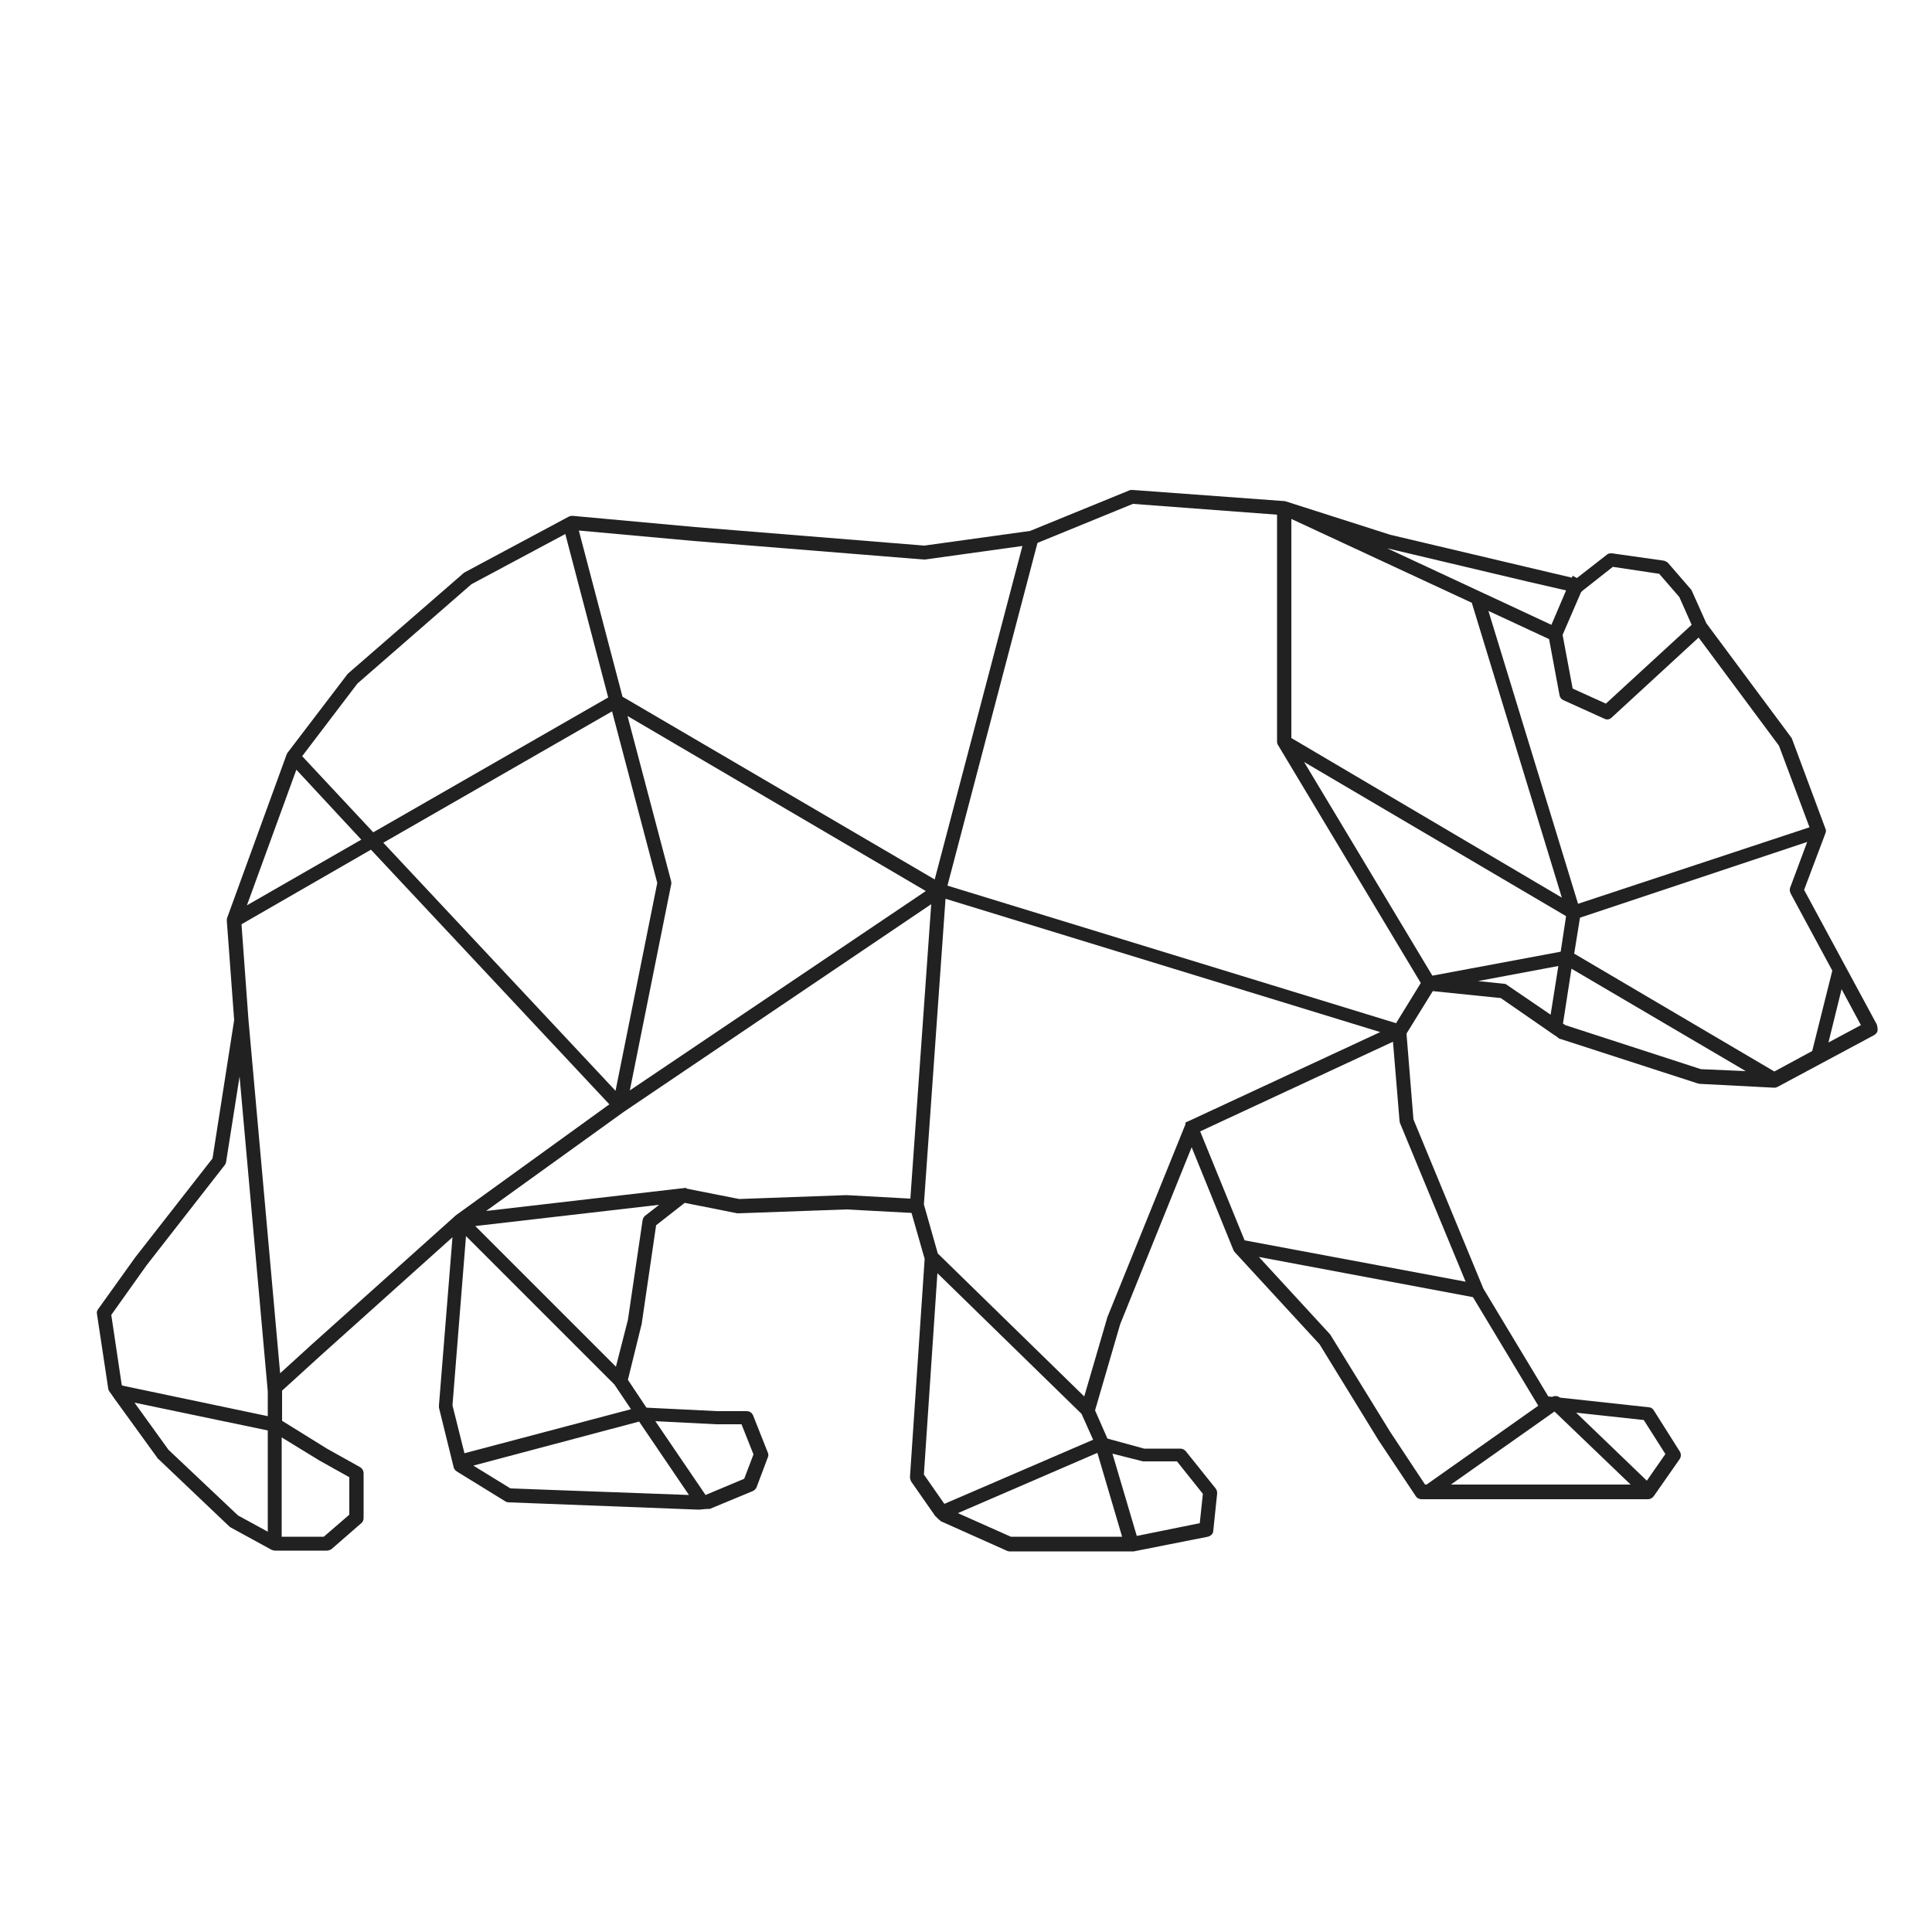 <?xml version="1.0" encoding="utf-8"?>
<!-- Generator: Adobe Illustrator 24.0.0, SVG Export Plug-In . SVG Version: 6.00 Build 0)  -->
<svg version="1.1" xmlns="http://www.w3.org/2000/svg" xmlns:xlink="http://www.w3.org/1999/xlink" x="0px" y="0px"
	 viewBox="0 0 500 500" style="enable-background:new 0 0 500 500;" xml:space="preserve">
<style type="text/css">
	.st0{fill:#212121;}
</style>
<g id="BACKGROUND">
</g>
<g id="DESIGNED_BY_FREEPIK">
</g>
<g id="OBJECTS">
	<path class="st0" d="M485.7,265.1l-18.8-34.8l5.5-14.6c0.2-0.4,0.2-0.9,0-1.3l-8.6-23.1c-0.1-0.2-0.1-0.3-0.2-0.4l-22-29.6
		l-3.8-8.5c-0.1-0.2-0.2-0.3-0.3-0.4l-5.8-6.7c-0.3-0.3-0.7-0.5-1.1-0.6l-13.4-1.9c-0.1,0-0.2,0-0.3,0c-0.4,0-0.8,0.1-1.1,0.4
		l-7.7,6L407,149l-0.2,0.5l-10.6-2.5l-36.4-8.6l-26.9-8.6l-0.3-0.1l-39.5-2.9l-0.1,0c-0.2,0-0.5,0-0.7,0.1l-25.7,10.5l-27.4,3.8
		l-59.3-4.8l-31.7-2.9l-0.2,0c-0.3,0-0.6,0.1-0.8,0.2l-26.9,14.4c-0.1,0.1-0.2,0.1-0.3,0.2l-29.8,25.9c-0.1,0.1-0.2,0.2-0.3,0.3
		l-15.4,20.2c-0.1,0.1-0.2,0.3-0.3,0.5l-15.4,42.3c-0.1,0.2-0.1,0.5-0.1,0.8l1.9,25.7L55,299.8L35,325.4l-9.6,13.4
		c-0.3,0.4-0.4,0.8-0.3,1.3l2.9,19.2c0,0.3,0.2,0.6,0.3,0.8l0.3,0.4c0.3,0.4,0.6,0.9,0.9,1.3l11.3,15.6c0.1,0.1,0.1,0.2,0.2,0.2
		L59.3,395c0.1,0.1,0.2,0.2,0.4,0.3l10.6,5.8c0.3,0.1,0.6,0.2,0.9,0.2h13.4c0.4,0,0.9-0.2,1.2-0.4l7.7-6.7c0.4-0.3,0.6-0.8,0.6-1.4
		v-11.5c0-0.7-0.4-1.3-0.9-1.6l-8.6-4.8l-11.6-7.2v-7.8l10-9.1l34.1-30.6l-3.5,43.5c0,0.2,0,0.4,0,0.6l3.8,15.4
		c0.1,0.5,0.4,0.8,0.8,1.1l12.5,7.7c0.3,0.2,0.6,0.3,0.9,0.3l49.3,1.9c0.9-0.1,1.8-0.2,2.8-0.2l11.1-4.6c0.5-0.2,0.8-0.6,1-1
		l2.9-7.7c0.2-0.4,0.2-0.9,0-1.3l-3.8-9.6c-0.3-0.7-0.9-1.1-1.7-1.1l-7.6,0l-18.3-0.9l-4.8-7.2l3.6-14.6l0-0.1l3.7-25.3l7.4-5.8
		l13.6,2.7c0.1,0,0.2,0,0.4,0c0,0,27.8-1,27.8-1l16.9,0.9l3.4,11.9l-3.8,56.4c0,0.4,0.1,0.8,0.3,1.2l6.2,8.9c0.5,0.5,1,1,1.5,1.4
		l17,7.6c0.2,0.1,0.5,0.2,0.7,0.2H293c0.1,0,0.2,0,0.4,0l19.2-3.8c0.8-0.2,1.4-0.8,1.4-1.6l1-9.6c0-0.5-0.1-0.9-0.4-1.3l-7.7-9.6
		c-0.3-0.4-0.9-0.7-1.4-0.7h-9.4l-9.5-2.6l-3.2-7.3l6.5-22.3l18.5-45.8l10.8,26.6c0.1,0.2,0.2,0.4,0.3,0.5l22,23.9l15.3,24.9
		l9.6,14.4c0.3,0.5,0.9,0.8,1.5,0.8h58.6c0.6,0,1.1-0.3,1.5-0.8l6.7-9.6c0.4-0.6,0.4-1.4,0-2l-6.7-10.6c-0.3-0.5-0.8-0.8-1.3-0.8
		l-23-2.5c-0.3-0.3-0.7-0.4-1.2-0.4c-0.3,0-0.6,0.1-0.8,0.2l-1-0.1l-16.8-27.9l-18.1-43.8l-1.8-22.2l6.8-11l17.6,1.8l12.3,8.5
		c0.7,0.5,1.4,1,2.2,1.5l0.5,0.4c0.1,0.1,0.3,0.2,0.5,0.2l35.5,11.5c0.2,0,0.3,0.1,0.5,0.1l19.3,1c0.3,0,0.6-0.1,0.8-0.2l25-13.4
		c0.2-0.1,0.3-0.2,0.5-0.4c0.1-0.1,0.3-0.3,0.4-0.7C486,265.8,485.7,265.2,485.7,265.1z M295.4,378.1c0.2,0,0.3,0.1,0.5,0.1h8.7
		l6.7,8.4l-0.8,7.6l-16.3,3.3l-6.3-21.3L295.4,378.1z M185.4,368.6h6.5l3.1,7.8l-2.4,6.3l-10,4.2l-13-19.1L185.4,368.6z
		 M473.2,269.8l3.4-13.8l5,9.3L473.2,269.8z M440.2,276.7l-35.1-11.4l-0.6-0.4l2.2-14.2l45.1,26.5L440.2,276.7z M429.4,148.5l5.2,6
		l3.2,7.2l-22.2,20.4l-8.6-3.9l-2.6-13.9l4.8-11.1c0.1,0,0.2-0.1,0.2-0.2l8-6.3L429.4,148.5z M408.4,233.9l-23.2-75.8l15.7,7.3
		l2.7,14.5c0.1,0.6,0.5,1.1,1,1.3l10.6,4.8c0.2,0.1,0.5,0.2,0.7,0.2c0.5,0,0.9-0.2,1.2-0.5l22.5-20.7l20.8,28l7.9,21.1L408.4,233.9z
		 M401.5,161.7L359,141.9l36.3,8.6l10,2.3L401.5,161.7z M404.2,232.3l-70-41.3v-56.7l46.7,21.7L404.2,232.3z M405.3,237.1l-1.4,9.2
		l-33.2,6.2l-33.2-55.3L405.3,237.1z M408.9,237.5l58.8-19.6l-4.4,11.8c-0.2,0.5-0.1,1,0.1,1.5l10.8,20l-5.2,20.8l-9.8,5.3
		l-51.8-30.5L408.9,237.5z M322.1,321l-11.5-28.2l49.9-23.2l1.7,20.5c0,0.2,0.1,0.4,0.1,0.5l17,41.1L322.1,321z M330.5,133.2V192
		c0,0.3,0.1,0.6,0.3,0.9l36.9,61.5l-6.4,10.4l-116.1-35.6l23.3-88.7l24.7-10.1L330.5,133.2z M306.8,291c0,0.1-0.1,0.1-0.1,0.2
		l-20.2,49.9l0,0.1l-5.9,20.2l-37.9-37l-3.6-12.7l5.6-79.1l112.5,34.5l-49.5,23l-0.9,0.4L306.8,291z M261.6,397.7l-13.7-6.1
		l36.1-15.6l6.4,21.7H261.6z M242.6,329.5l37.3,36.4l3,6.7l-38.5,16.6l-5.3-7.6L242.6,329.5z M219.1,309.3l-0.1,0l-27.7,1l-13.7-2.7
		l0-0.2l-51.8,6l35.7-25.7L241,234l-5.4,76.2L219.1,309.3z M132.1,385.2l-9.6-5.9l42.9-11.4l12.9,19L132.1,385.2z M72.9,397.7v-25.7
		l9.8,6l7.7,4.3v9.7l-6.6,5.7H72.9z M72.5,355.4l-8.2-91.5l-1.8-24.7l0,0L96,219.9l61.7,65.9L118,314.5l0,0l-37.6,33.7L72.5,355.4z
		 M69.3,370.2v26.2l-7.7-4.2l-18-17L34.8,363L69.3,370.2z M58.1,301.6c0.2-0.2,0.3-0.5,0.4-0.8l3.5-22.2l7.3,81.5v6.4l-37.6-7.9
		l-0.2-0.2l-2.7-18.1l9.1-12.8L58.1,301.6z M93.5,217.3l-29.6,17l12.8-35.1L93.5,217.3z M264.6,141.3l-22.7,86.3l-80.8-47.3
		l-11.3-43l29.7,2.7l59.5,4.8c0.1,0,0.1,0,0.2,0l0.2,0L264.6,141.3z M99.2,218.1l59.2-34l11.7,44.4l-10.8,53.8L99.2,218.1z
		 M163,282.2l10.7-53.3c0.1-0.3,0-0.5,0-0.8l-11.3-42.8l77.2,45.3L163,282.2z M157.4,180.5l-60.8,34.9l-18.4-19.7l14.3-18.8
		l29.5-25.7l24.3-13L157.4,180.5z M120.6,319.9l38.4,38.4l4.3,6.4l-43.1,11.4l-3.1-12.4L120.6,319.9z M159.4,353.7L123,317.3
		l47.6-5.5l-3.6,2.8c-0.4,0.3-0.6,0.7-0.7,1.2l-3.8,25.8L159.4,353.7z M369.2,384.2h-0.4l-9-13.6l-15.4-25c-0.1-0.1-0.1-0.2-0.2-0.3
		l-18.4-20l55.4,10.4l16.9,28.1L369.2,384.2z M425.4,367.5l5.6,8.8l-4.8,6.9l-18.3-17.6L425.4,367.5z M375.5,384.2l26.8-18.9
		l19.7,18.9H375.5z M390,254.9c-0.2-0.2-0.5-0.3-0.8-0.3l-6.7-0.7l20.8-3.9l-2,12.6L390,254.9z"/>
</g>
</svg>
